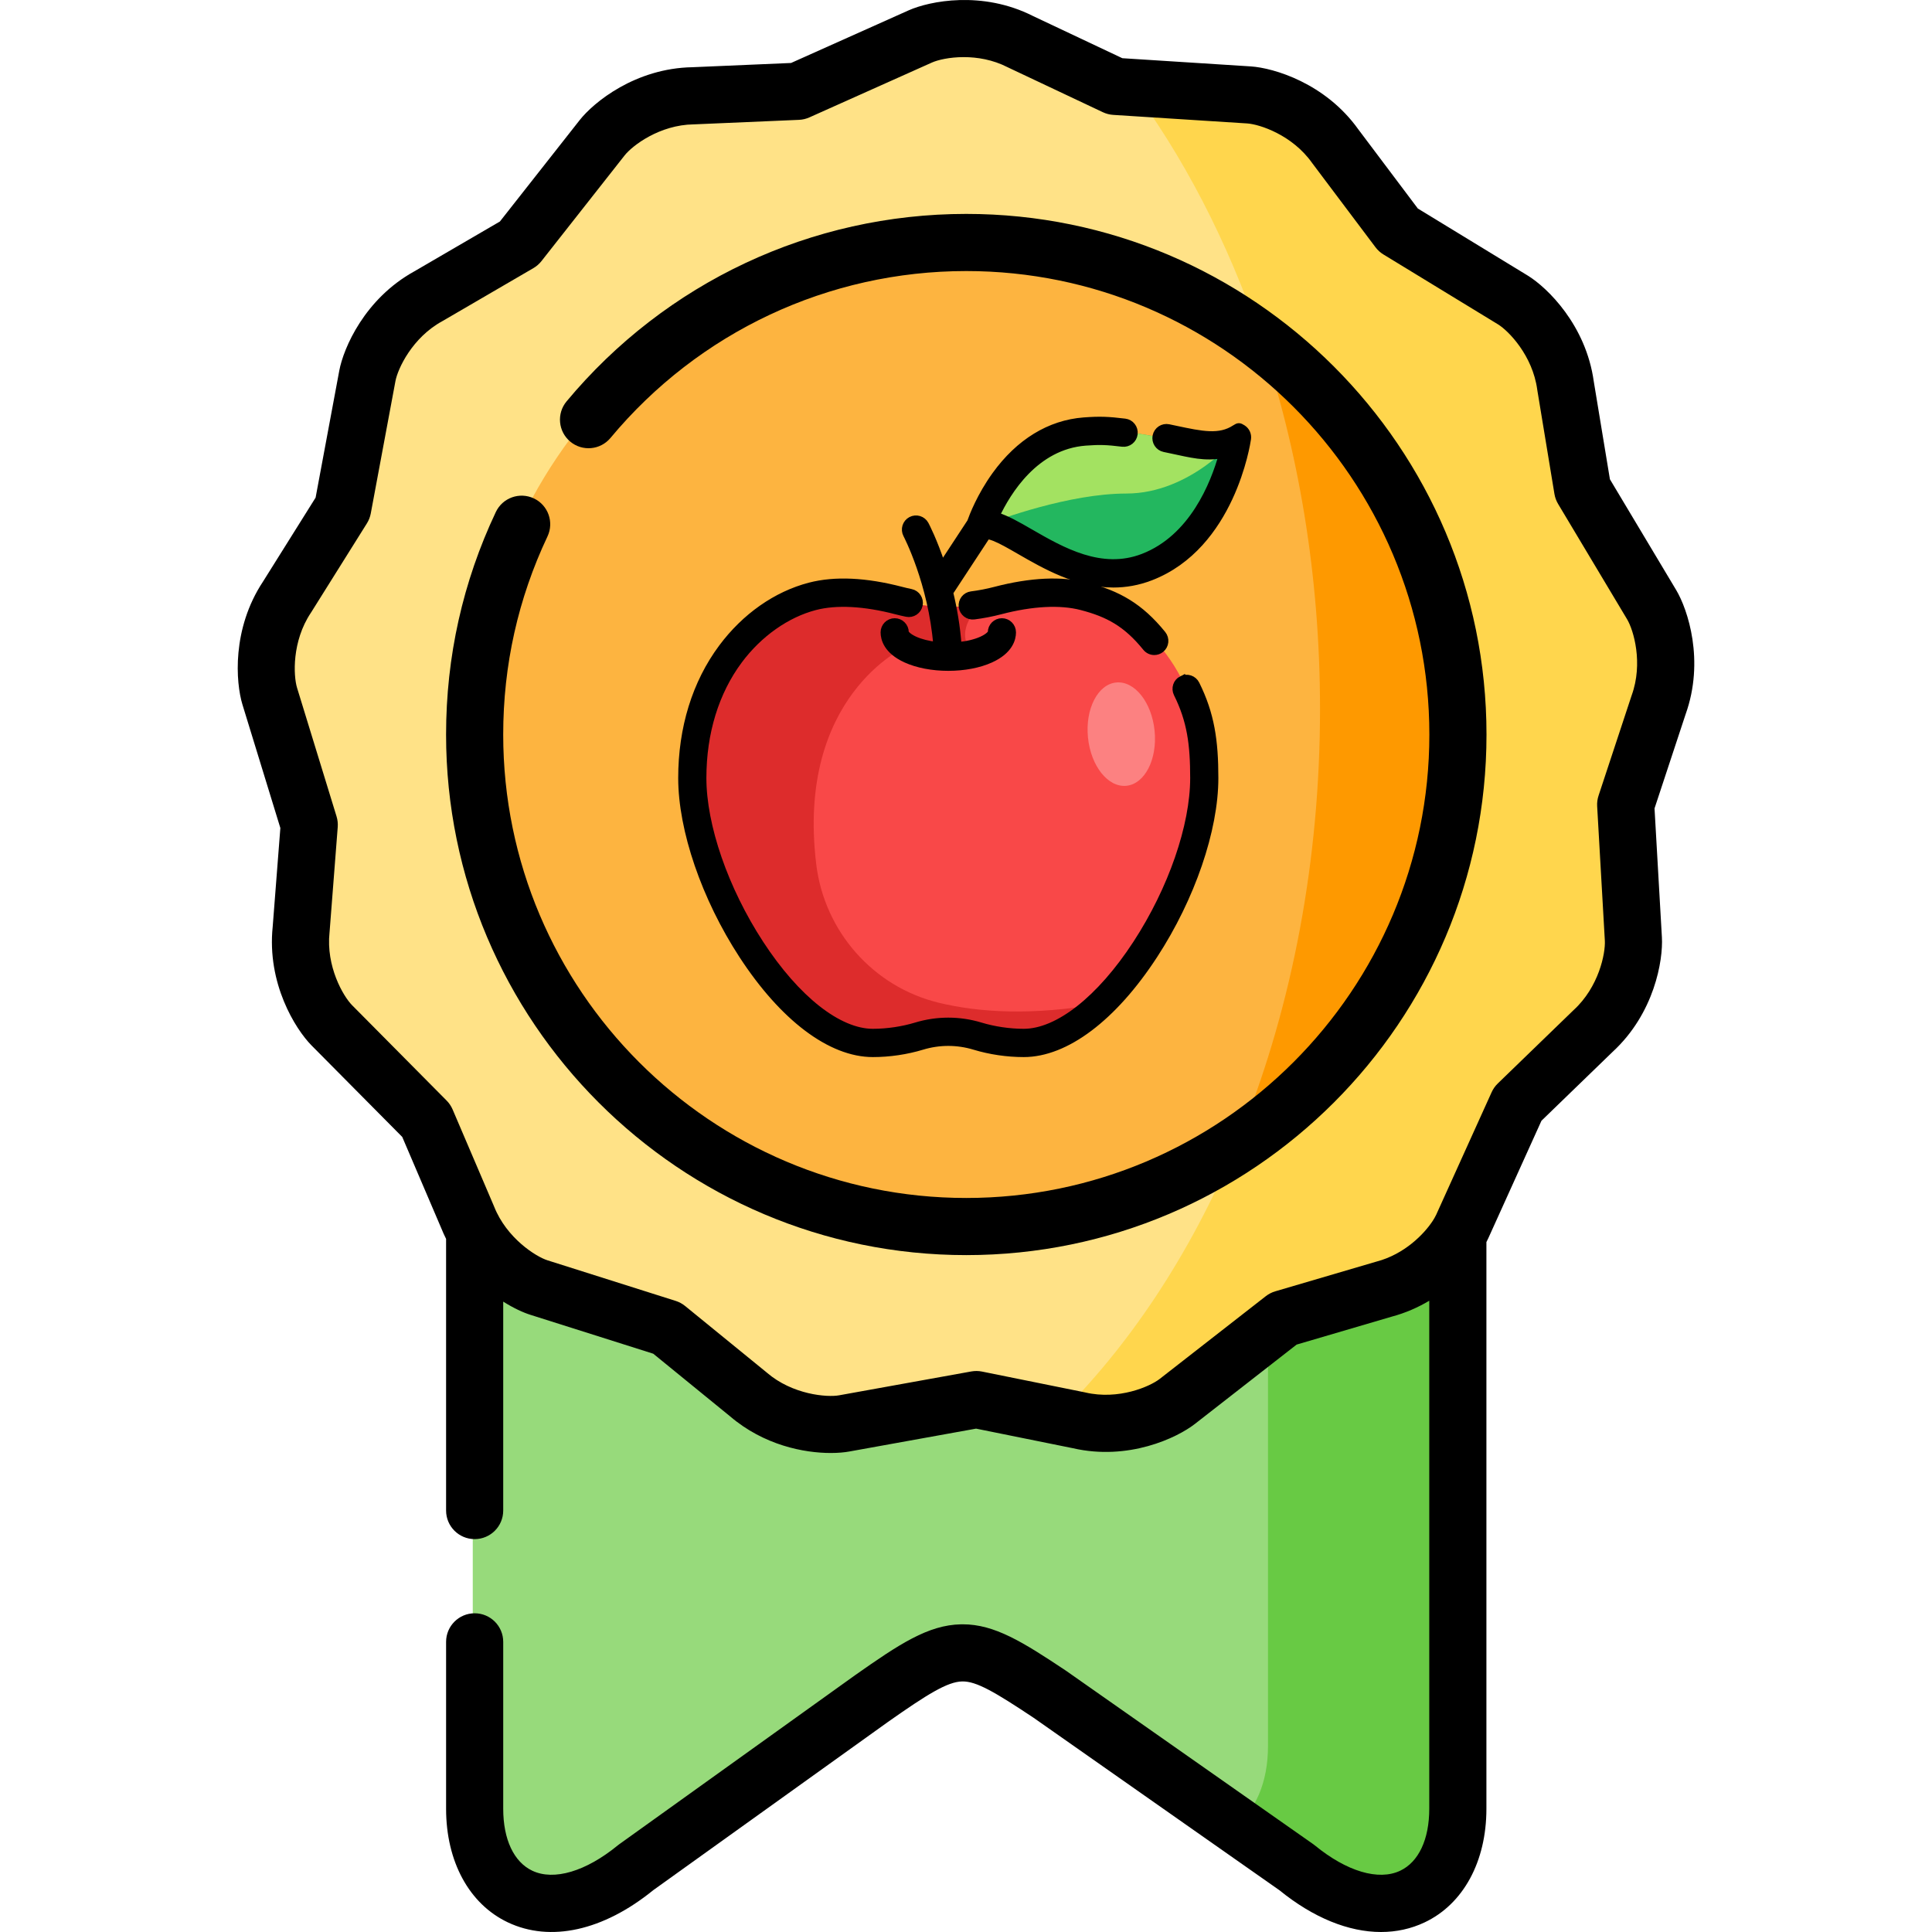 <?xml version="1.0" encoding="UTF-8" standalone="no"?>
<svg
   id="Layer_1"
   enable-background="new 0 0 512 512"
   height="512"
   viewBox="0 0 512 512"
   width="512"
   version="1.1"
   sodipodi:docname="food-level-1.svg"
   inkscape:version="1.1.1 (c3084ef, 2021-09-22)"
   xmlns:inkscape="http://www.inkscape.org/namespaces/inkscape"
   xmlns:sodipodi="http://sodipodi.sourceforge.net/DTD/sodipodi-0.dtd"
   xmlns="http://www.w3.org/2000/svg"
   xmlns:svg="http://www.w3.org/2000/svg">
  <defs
     id="defs964">
    <clipPath
       clipPathUnits="userSpaceOnUse"
       id="clipPath5018">
      <path
         d="M 0,512 H 512 V 0 H 0 Z"
         id="path5016" />
    </clipPath>
  </defs>
  <sodipodi:namedview
     id="namedview962"
     pagecolor="#ffffff"
     bordercolor="#666666"
     borderopacity="1.0"
     inkscape:pageshadow="2"
     inkscape:pageopacity="0.0"
     inkscape:pagecheckerboard="0"
     showgrid="false"
     inkscape:zoom="0.89419033"
     inkscape:cx="260.01176"
     inkscape:cy="306.98163"
     inkscape:window-width="1296"
     inkscape:window-height="969"
     inkscape:window-x="0"
     inkscape:window-y="38"
     inkscape:window-maximized="0"
     inkscape:current-layer="g953" />
  <g
     clip-rule="evenodd"
     fill-rule="evenodd"
     id="g953">
    <path
       d="m125.289 400.942v79.375c0 23.764 20.096 34.294 42.893 15.625l62.706-44.967c22.854-16.08 25.185-15.938 47.413-1.138l65.69 46.105c22.768 18.67 42.865 8.14 42.865-15.625v-152.859c-36.782-48.155-224.018-47.045-261.567-.683z"
       fill="#97da7b"
       id="path937" />
    <path
       d="m87.256 271.762 25.185 25.415c6.31 14.771 12.734 38.99 29.988 44.426l34.053 10.786 21.603 17.617c8.925 7.684 20.551 8.652 25.526 7.741l35.162-6.347 27.288 5.521c11.484 2.675 22.172-1.907 26.179-5.037l28.198-22 26.72-7.855c9.835-2.59 16.685-9.676 19.699-14.572.483-.768.881-1.48 1.165-2.106l14.753-32.615 20.04-19.41c8.698-7.969 11.029-19.41 10.745-24.504l-2.047-35.774 8.755-26.525c4.008-11.099.767-22.313-1.848-26.696l-18.363-30.708-4.548-27.578c-1.592-11.697-9.636-20.121-13.985-22.797l-47.272-40.924c-6.822-9.62-17.879-13.319-22.939-13.661l-35.645-2.277-25.184-11.896c-10.489-5.35-21.973-3.472-26.634-1.395l-32.603 14.6-27.8 1.195c-11.796.171-21.091 7.172-24.247 11.185l-22.115 28.119-24.076 14.031c-10.347 5.664-15.321 16.194-16.259 21.203l-6.566 35.234-14.809 23.65c-6.538 9.819-6.083 21.487-4.605 26.354l10.517 34.266-2.16 27.834c-1.251 11.754 4.576 21.885 8.129 25.5z"
       fill="#ffe287"
       id="path939" />
    <path
       d="m333.929 89.162c32.12 23.85 52.956 62.128 52.956 105.245 0 43.316-21.006 81.709-53.382 105.559-2.047 1.508-4.15 2.96-6.31 4.354-11.939 28.318-28.112 52.68-47.242 71.378l6.111 1.224c11.484 2.675 22.172-1.907 26.179-5.037l28.198-22 26.72-7.855c9.835-2.59 16.685-9.676 19.699-14.572.483-.768.881-1.48 1.165-2.106l14.753-32.615 20.04-19.41c8.698-7.969 11.029-19.41 10.745-24.504l-2.047-35.774 8.755-26.525c4.008-11.099.767-22.313-1.848-26.696l-18.363-30.708-4.548-27.578c-1.592-11.697-9.636-20.121-13.985-22.797l-47.273-40.925c-6.822-9.62-17.879-13.319-22.939-13.661l-32.12-2.049c14.298 19.068 26.123 41.779 34.736 67.052z"
       fill="#ffd64d"
       id="path941" />
    <path
       d="m336.032 353.328v109.372c0 9.705-3.354 17.218-8.897 21.43l16.856 11.811c22.768 18.67 42.865 8.14 42.865-15.625v-152.858c-3.013 4.895-9.863 11.982-19.699 14.572l-26.72 7.855z"
       fill="#68ca44"
       id="path943" />
    <path
       d="m125.289 194.407c0 72.317 58.556 130.945 130.783 130.945s130.812-58.628 130.812-130.945-58.584-130.973-130.812-130.973-130.783 58.656-130.783 130.973z"
       fill="#fdb440"
       id="path945" />
    <path
       d="m333.929 89.162c10.176 29.883 15.89 63.352 15.89 98.728 0 40.328-7.419 78.208-20.438 111.108-.711 1.793-1.45 3.557-2.189 5.322 2.16-1.395 4.264-2.846 6.31-4.354 32.376-23.85 53.382-62.242 53.382-105.559 0-43.117-20.835-81.396-52.955-105.245z"
       fill="#fe9900"
       id="path947" />
    <g
       id="g2585"
       transform="matrix(0.327,0,0,0.328,106.852,142.034)"
       style="display:inline;stroke-width:34.21;stroke-miterlimit:4;stroke-dasharray:none">
      <path
         style="fill:#f94848;stroke-width:34.21;stroke-miterlimit:4;stroke-dasharray:none"
         d="m 649.215,195.585 c 0,58.102 -37.783,138.399 -83.466,182.264 -20.261,19.48 -42.082,31.772 -62.856,31.772 -13.13,0 -26.226,-2.109 -37.492,-5.511 -15.437,-4.672 -31.853,-4.672 -47.29,0 -11.266,3.402 -24.362,5.511 -37.492,5.511 -21.764,0 -44.692,-13.503 -65.768,-34.626 -44.366,-44.424 -80.553,-122.554 -80.553,-179.41 0,-83.885 50.18,-134.566 97.365,-146.799 22.602,-5.86 48.828,-2.085 70.009,3.425 21.903,5.709 44.669,6.664 66.852,2.866 4.474,-0.769 8.913,-1.724 13.317,-2.866 21.181,-5.511 47.395,-9.286 70.009,-3.425 47.186,12.233 97.365,62.914 97.365,146.799 z"
         id="path1020" />
      <path
         style="fill:#dd2c2c;stroke-width:34.21;stroke-miterlimit:4;stroke-dasharray:none"
         d="m 565.747,377.846 c -56.062,9.907 -99.243,7.162 -131.78,-0.717 -53.13,-12.865 -92.654,-57.677 -99.241,-111.944 -16.497,-135.912 72.306,-175.481 72.306,-175.481 26.028,11.826 55.294,5.511 55.294,5.511 -18.676,-18.665 6.198,-40.137 6.198,-40.137 -22.183,3.798 -44.949,2.843 -66.852,-2.866 -21.181,-5.511 -47.407,-9.286 -70.009,-3.425 -47.185,12.233 -97.365,62.914 -97.365,146.799 0,83.874 78.747,214.036 146.322,214.036 13.13,0 26.226,-2.109 37.492,-5.511 15.437,-4.672 31.853,-4.672 47.29,0 11.266,3.402 24.362,5.511 37.492,5.511 20.773,0 42.595,-12.292 62.856,-31.772 -0.003,-0.004 -10e-4,-0.001 -0.003,-0.004 z"
         id="path1022" />
      <path
         style="fill:#23b75f;stroke-width:34.21;stroke-miterlimit:4;stroke-dasharray:none"
         d="m 675.767,-79.71 c 0,0 -11.651,81.217 -73.015,104.857 -58.661,22.602 -110.95,-38.506 -132.399,-33.694 -0.967,0.198 -1.864,0.548 -2.703,1.049 -0.035,0.012 -0.047,0.023 -0.047,0.023 l 0.012,-0.047 c 0.722,-2.19 24.245,-72.258 84.654,-76.848 61.365,-4.661 94.756,23.301 123.498,4.66 z"
         id="path1024" />
      <path
         style="fill:#a3e261;stroke-width:34.21;stroke-miterlimit:4;stroke-dasharray:none"
         d="m 675.767,-79.71 c 0,0 -37.282,45.438 -89.711,45.438 -46.102,0 -102.713,20.715 -115.703,25.725 -1.561,0.594 -2.482,0.967 -2.703,1.049 -0.035,0.012 -0.047,0.023 -0.047,0.023 l 0.012,-0.047 c 0.722,-2.19 24.245,-72.258 84.654,-76.848 61.365,-4.661 94.756,23.301 123.498,4.66 z"
         id="path1026" />
      <ellipse
         transform="rotate(-95.676)"
         style="fill:#fc8181;stroke-width:34.21;stroke-miterlimit:4;stroke-dasharray:none"
         cx="-216.897"
         cy="563.266"
         rx="41.935"
         ry="27.135"
         id="ellipse1028" />
      <path
         d="m 630.993,115.734 c -4.319,2.153 -6.075,7.399 -3.923,11.718 10.883,21.832 13.405,40.779 13.405,68.131 0,38.699 -17.777,89.927 -46.393,133.692 -29.319,44.838 -63.407,71.607 -91.186,71.607 -11.574,0 -23.992,-1.826 -34.967,-5.141 -17.122,-5.172 -35.224,-5.172 -52.346,0 -10.976,3.316 -23.395,5.141 -34.969,5.141 -27.779,0 -61.867,-26.77 -91.186,-71.607 -28.617,-43.765 -46.393,-94.993 -46.393,-133.692 0,-36.561 10.115,-69.423 29.25,-95.034 16.099,-21.547 38.541,-37.329 61.568,-43.3 17.205,-4.461 39.891,-3.277 65.611,3.419 2.811,0.732 5.687,1.402 8.545,1.989 4.726,0.969 9.346,-2.074 10.318,-6.801 0.972,-4.727 -2.074,-9.346 -6.801,-10.318 -2.562,-0.527 -5.138,-1.125 -7.657,-1.781 -29.003,-7.552 -54.035,-8.703 -74.402,-3.424 -27.197,7.051 -52.477,24.722 -71.183,49.756 -21.409,28.654 -32.726,65.133 -32.726,105.494 0,41.911 18.868,96.804 49.243,143.256 33.044,50.535 71.611,79.519 105.812,79.519 13.43,0 27.27,-2.037 40.021,-5.887 13.815,-4.173 28.422,-4.173 42.239,0 12.752,3.852 26.59,5.887 40.021,5.887 34.201,0 72.768,-28.984 105.812,-79.519 30.373,-46.453 49.243,-101.345 49.243,-143.256 0,-30.082 -3.139,-51.652 -15.24,-75.928 -2.151,-4.318 -7.397,-6.074 -11.716,-3.921 z"
         id="path1030"
         style="stroke:#000000;stroke-width:5.365;stroke-miterlimit:4;stroke-dasharray:none;stroke-opacity:1"
         sodipodi:nodetypes="scscsccscsccccsccccscsccscscs" />
      <path
         d="m 601.921,90.308 c 1.727,2.124 4.246,3.226 6.785,3.226 1.938,0 3.887,-0.641 5.507,-1.958 3.745,-3.044 4.312,-8.548 1.268,-12.293 -18.244,-22.437 -36.199,-32.407 -61.438,-38.95 -20.366,-5.28 -45.399,-4.129 -74.403,3.424 -6.283,1.637 -12.735,2.877 -19.177,3.686 -4.788,0.601 -8.182,4.97 -7.581,9.759 0.601,4.789 4.977,8.186 9.759,7.581 7.191,-0.903 14.392,-2.287 21.405,-4.114 25.723,-6.697 48.41,-7.878 65.612,-3.419 21.657,5.616 36.354,13.491 52.263,33.058 z"
         id="path1032"
         style="stroke:#000000;stroke-width:5.365;stroke-miterlimit:4;stroke-dasharray:none;stroke-opacity:1"
         sodipodi:nodetypes="sscccccscccs" />
      <path
         d="m 680.475,-87.071 c -2.887,-1.845 -3.59,-1.834 -6.467,0.03 -12.548,8.138 -26.645,5.153 -47.985,0.636 -1.855,-0.393 -3.745,-0.792 -5.673,-1.193 -4.724,-0.981 -9.351,2.054 -10.332,6.78 -0.981,4.726 2.054,9.351 6.78,10.332 1.905,0.395 3.773,0.791 5.605,1.179 16.031,3.394 27.532,6.463 41.191,3.795 -6.571,23.479 -23.847,67.041 -63.981,82.506 -33.939,13.077 -65.831,-5.257 -91.457,-19.988 -10.281,-5.91 -19.364,-11.131 -27.436,-13.401 9.093,-19.298 31.648,-56.181 72.21,-59.261 11.803,-0.897 17.549,-0.606 29.89,0.887 4.795,0.576 9.145,-2.835 9.725,-7.625 0.58,-4.791 -2.835,-9.145 -7.625,-9.725 -13.489,-1.632 -20.356,-1.947 -33.312,-0.964 -27.732,2.106 -52.546,17.247 -71.758,43.783 -12.302,16.993 -18.561,33.428 -20.151,37.945 l -23,34.928 c -6.473,-19.576 -12.894,-31.846 -13.41,-32.818 -2.264,-4.262 -7.554,-5.882 -11.816,-3.619 -4.262,2.264 -5.882,7.553 -3.619,11.815 0.217,0.407 20.374,38.904 24.442,89.348 -6.698,-0.751 -12.855,-2.288 -17.652,-4.461 -5.79,-2.623 -7.589,-5.284 -7.589,-5.956 0,-4.826 -3.912,-8.738 -8.738,-8.738 -4.826,0 -8.738,3.912 -8.738,8.738 0,5.148 2.32,14.837 17.854,21.874 9.311,4.219 21.499,6.542 34.318,6.542 12.824,0 25.015,-2.323 34.328,-6.541 15.535,-7.037 17.856,-16.726 17.856,-21.874 0,-4.826 -3.912,-8.738 -8.738,-8.738 -4.826,0 -8.738,3.912 -8.738,8.738 0,0.672 -1.799,3.332 -7.59,5.955 -5.125,2.322 -11.806,3.913 -19.038,4.601 -1.146,-15.528 -3.693,-29.963 -6.791,-42.719 l 30.164,-45.806 c 1.029,0.043 2.889,0.365 6.023,1.603 5.508,2.179 12.326,6.098 20.221,10.636 20.497,11.782 46.669,26.832 76.079,26.829 9.794,0 19.952,-1.671 30.371,-5.686 65.39,-25.197 78.013,-108.246 78.519,-111.769 0.487,-3.388 -1.055,-6.753 -3.942,-8.598 z"
         id="path1034"
         style="stroke:#000000;stroke-width:5.365;stroke-miterlimit:4;stroke-dasharray:none;stroke-opacity:1"
         sodipodi:nodetypes="scccsccccsccccccccccccccssscscssscccccccccs" />
    </g>
  </g>
  <path
     d="m444.197 156.351-17.552-29.341-4.281-25.941c-2.078-14.946-12.317-24.856-17.475-28.028l-29.144-17.778-15.775-20.978c-8.756-12.267-22.43-16.278-28.477-16.686l-34.064-2.175-23.682-11.181c-13.448-6.804-27.419-3.964-32.954-1.499l-31.156 13.946-26.146 1.123c-15.11.264-26.146 9.281-29.876 14.023l-21.136 26.863-22.656 13.197c-13.208 7.275-18.797 20.38-19.908 26.312l-6.277 33.668-13.936 22.246c-8.322 12.573-7.22 26.778-5.461 32.566l10.054 32.743-2.032 26.177c-1.554 15.005 6.011 27.087 10.262 31.409l24.07 24.279 10.324 24.145c.398.997.837 1.95 1.297 2.878v71.989c0 4.181 3.389 7.571 7.57 7.571s7.57-3.39 7.57-7.571v-55.366c2.799 1.766 5.361 2.922 7.218 3.501l32.544 10.303 20.324 16.568c9.016 7.716 19.673 9.742 26.709 9.742 1.958 0 3.636-.157 4.92-.392l33.599-6.063 25.661 5.19c14.713 3.379 27.582-2.733 32.336-6.445l26.951-21.018 25.13-7.384c3.737-.992 7.073-2.482 10.02-4.237v134.633c0 8.118-2.81 14.103-7.711 16.423-5.723 2.71-14.178.196-22.618-6.722-.146-.12-.297-.234-.451-.342l-65.436-45.906c-.051-.036-.103-.071-.154-.105-11.357-7.558-18.818-12.234-27.266-12.234-.153 0-.307.001-.46.004-8.712.175-16.336 5.234-28.107 13.513l-62.462 44.772c-.131.094-.26.192-.385.295-8.459 6.924-16.929 9.435-22.652 6.722-4.899-2.321-7.709-8.306-7.709-16.421v-44.234c0-4.181-3.389-7.571-7.57-7.571s-7.57 3.39-7.57 7.571v44.234c0 13.995 6.119 25.249 16.367 30.105 11.259 5.334 25.292 2.225 38.532-8.531l62.215-44.596c10.451-7.35 15.768-10.643 19.645-10.72 3.753-.089 8.644 2.783 18.958 9.644l65.134 45.695c8.974 7.291 18.315 11.062 26.91 11.062 4.058 0 7.951-.841 11.559-2.549 10.253-4.854 16.374-16.11 16.374-30.11v-150.18c.18-.347.347-.682.488-.994l14.1-31.16 18.855-18.254c11.1-10.224 13.403-24.3 13.065-30.339l-1.955-34.181 8.238-24.948c5.084-14.208.592-27.744-2.505-32.932zm-11.776 27.895c-.023.065-.046.131-.068.198l-8.721 26.41c-.299.904-.424 1.856-.369 2.807l2.037 35.609c.187 3.363-1.583 12.282-8.257 18.393-.052.047-.103.095-.153.144l-19.962 19.326c-.685.663-1.239 1.45-1.631 2.319l-14.692 32.467c-.121.267-.286.573-.472.894-.172.245-.331.499-.473.765-2.266 3.456-7.469 8.814-14.864 10.752-.072.019-.143.039-.215.06l-26.617 7.821c-.915.268-1.77.707-2.521 1.294l-28.091 21.907c-2.639 2.061-10.93 5.652-19.702 3.61-.072-.017-.145-.032-.217-.047l-27.183-5.497c-.938-.19-1.905-.2-2.845-.03l-35.043 6.323c-3.138.577-12.316-.138-19.126-5.999-.051-.044-.102-.087-.154-.13l-21.519-17.541c-.741-.603-1.588-1.061-2.498-1.35l-33.952-10.749c-3.046-.95-10.841-5.855-14.16-14.235-.025-.063-.051-.126-.078-.188l-10.929-25.56c-.375-.878-.913-1.676-1.584-2.354l-25.065-25.283c-2.361-2.402-6.927-10.274-5.968-19.28.008-.072.015-.144.021-.216l2.152-27.714c.073-.947-.032-1.9-.311-2.809l-10.47-34.096c-.978-3.22-1.374-12.308 3.644-19.842.039-.059.077-.118.115-.178l14.752-23.548c.504-.805.852-1.698 1.027-2.632l6.539-35.075c.619-3.303 4.461-11.526 12.389-15.863.06-.033.118-.066.177-.1l23.983-13.97c.824-.48 1.55-1.111 2.14-1.86l22.029-27.997c2.072-2.634 9.276-8.117 18.312-8.247.072-.001.144-.003.216-.006l27.692-1.19c.956-.041 1.895-.263 2.767-.654l32.466-14.532c1.574-.701 4.689-1.438 8.431-1.438 3.555 0 7.677.664 11.58 2.655.068.035.138.068.207.102l25.087 11.845c.864.408 1.797.648 2.75.709l35.48 2.265c3.353.226 11.966 3.073 17.185 10.429.041.057.082.114.124.169l16.706 22.216c.576.765 1.291 1.415 2.109 1.913l30.358 18.519c2.865 1.761 9.174 8.3 10.395 17.27.01.071.021.141.031.211l4.53 27.459c.155.938.485 1.838.973 2.654l18.288 30.57c1.724 2.889 4.293 11.612 1.218 20.125z"
     id="path955" />
  <path
     d="m256.061 56.689c-41.022 0-79.626 18.108-105.912 49.681-2.675 3.213-2.239 7.987.974 10.663 3.212 2.674 7.986 2.24 10.662-.974 23.4-28.107 57.762-44.228 94.275-44.228 67.676 0 122.734 55.104 122.734 122.837 0 67.716-55.058 122.808-122.734 122.808-67.661 0-122.706-55.091-122.706-122.808 0-18.374 3.947-36.039 11.732-52.503 1.787-3.78.172-8.293-3.608-10.081-3.781-1.786-8.292-.172-10.08 3.608-8.749 18.503-13.184 38.346-13.184 58.975 0 76.066 61.838 137.95 137.847 137.95 76.025 0 137.875-61.884 137.875-137.95 0-76.081-61.851-137.978-137.875-137.978z"
     id="path957" />
</svg>
